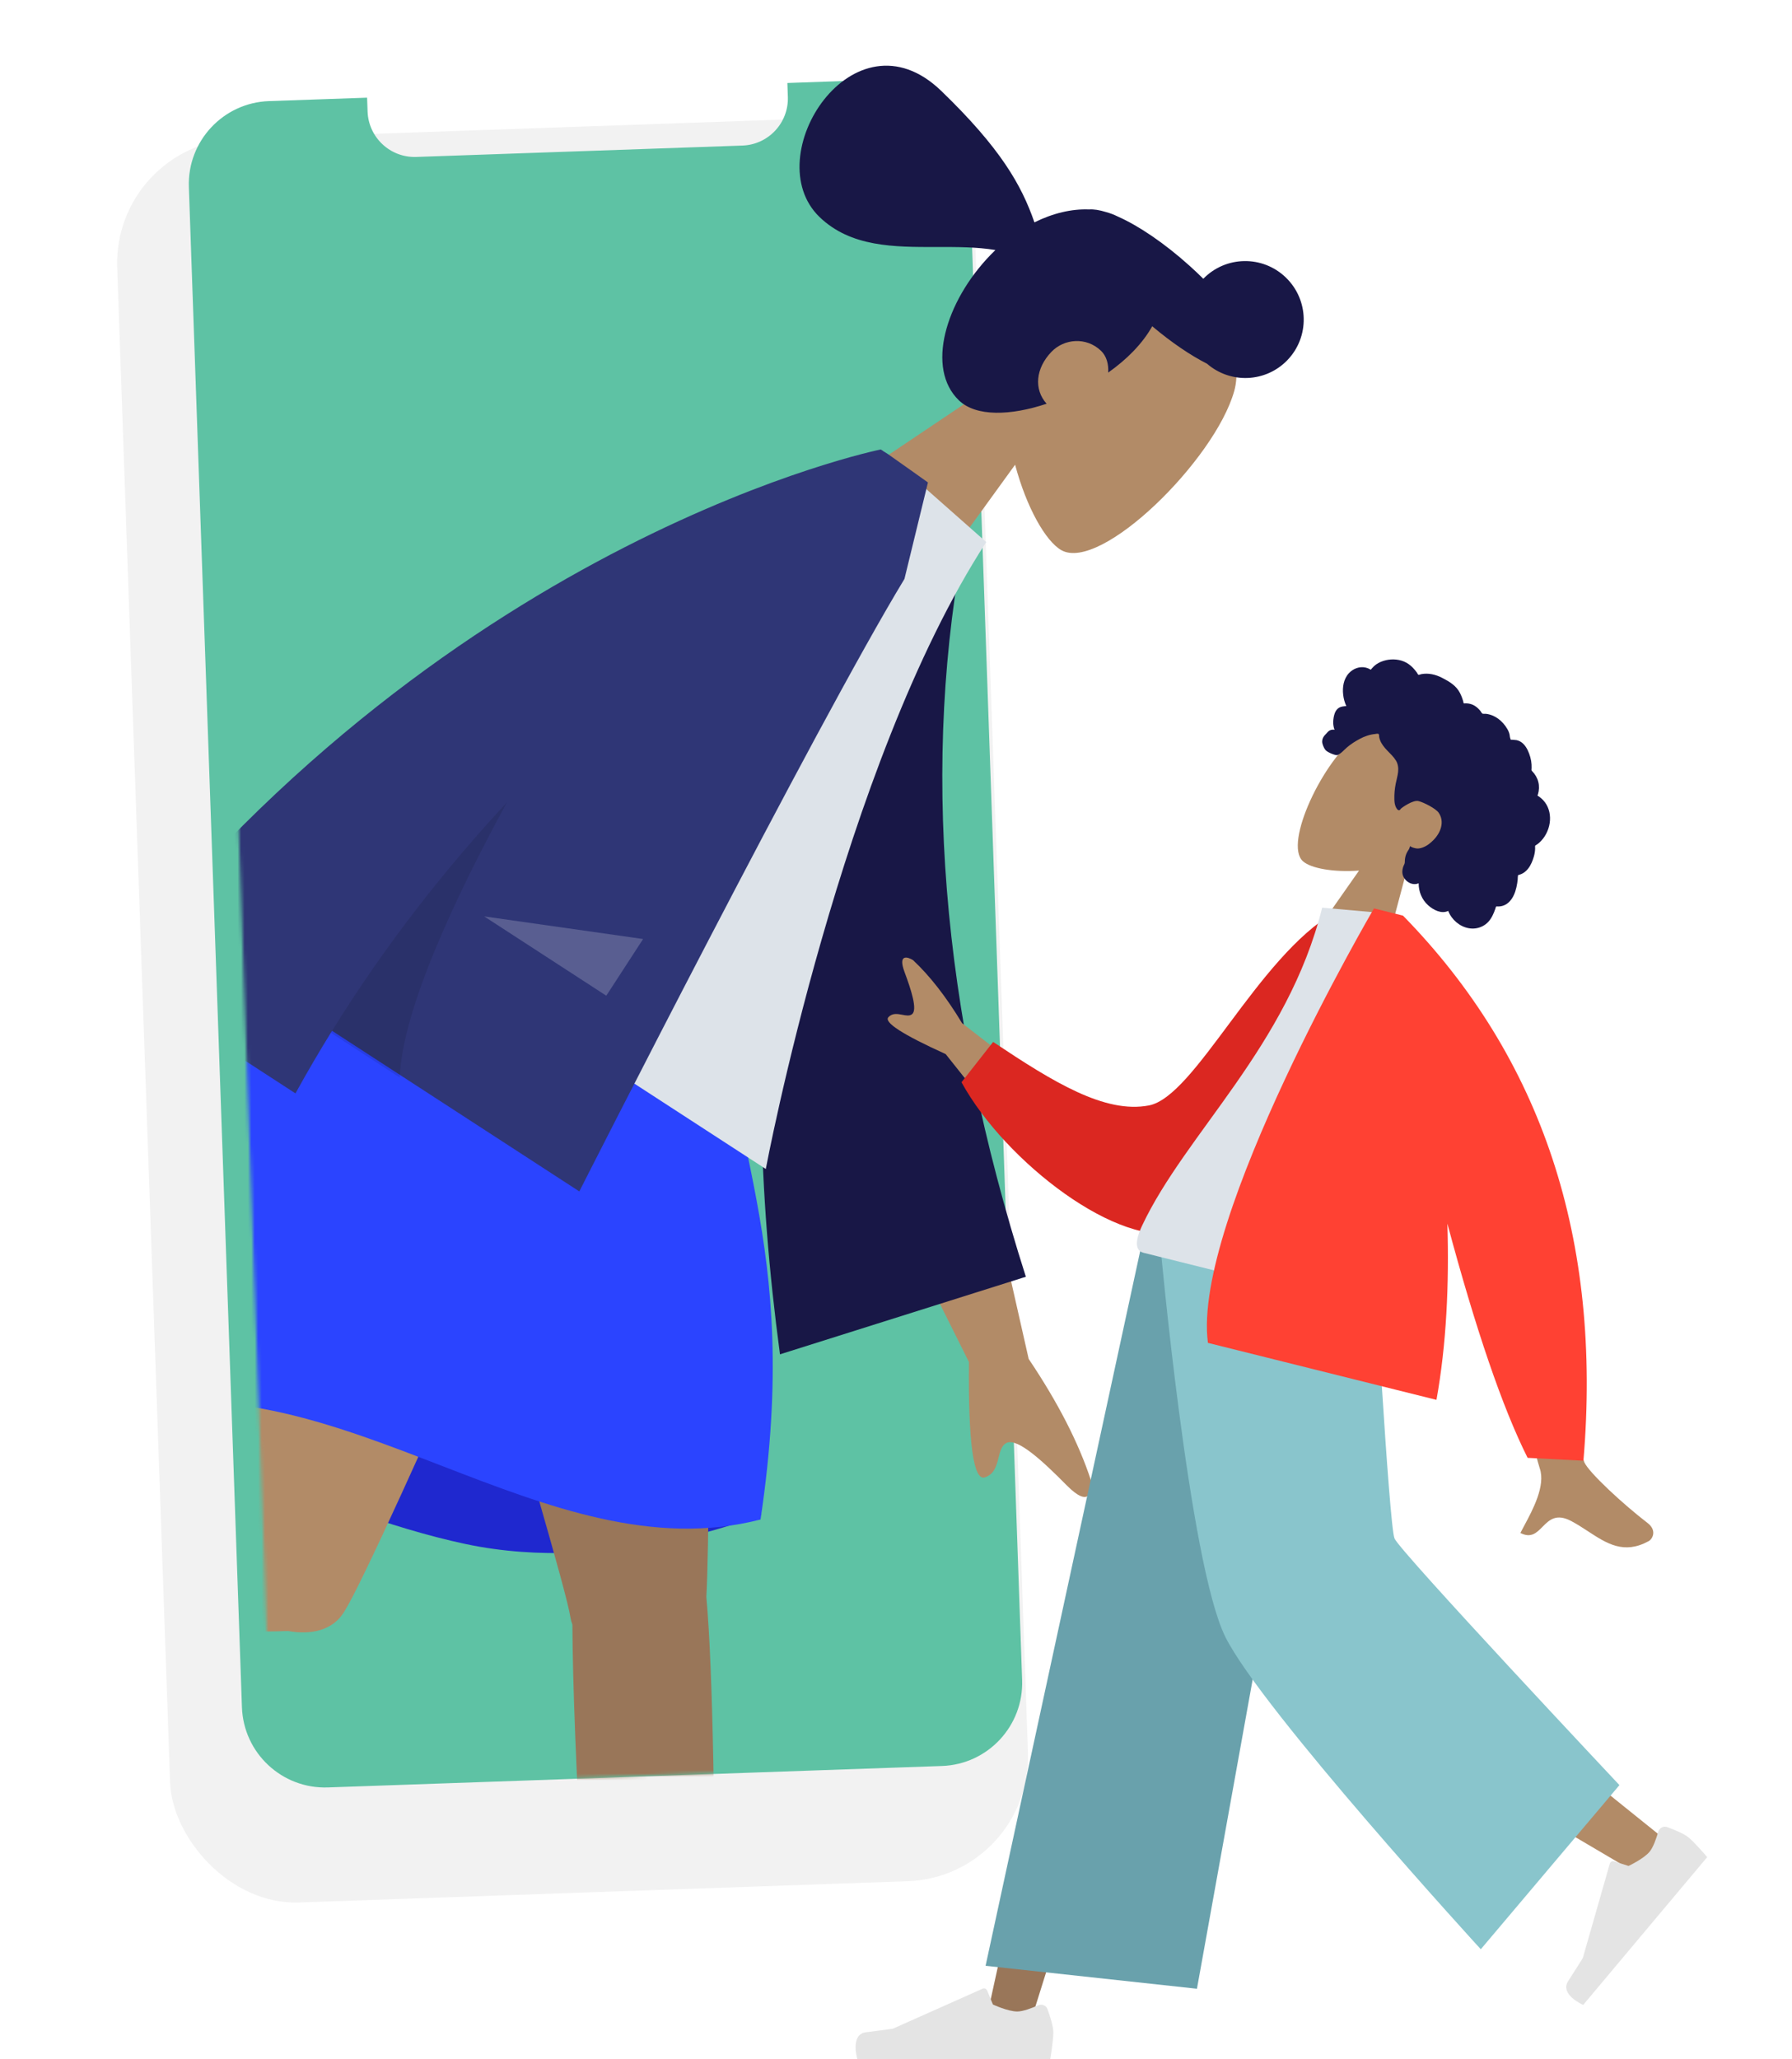 <svg width="524" height="602" viewBox="0 0 524 602" fill="none" xmlns="http://www.w3.org/2000/svg">
<g filter="url(#filter0_d)">
<rect x="43" y="19.796" width="251" height="516" rx="36.45" transform="rotate(-2 43 19.796)" fill="#F2F2F2"/>
</g>
<path fill-rule="evenodd" clip-rule="evenodd" d="M78.662 29.557C65.25 30.026 54.757 41.278 55.225 54.691L70.746 499.138C71.214 512.551 82.467 523.044 95.879 522.576L275.444 516.305C288.856 515.837 299.349 504.584 298.881 491.172L283.36 46.724C282.892 33.312 271.639 22.818 258.227 23.287L230.234 24.264L230.375 28.313C230.64 35.913 224.694 42.29 217.094 42.555L121.728 45.885C114.128 46.151 107.752 40.205 107.486 32.604L107.345 28.556L78.662 29.557Z" fill="#5EC2A4"/>
<mask id="mask0" mask-type="alpha" maskUnits="userSpaceOnUse" x="61" y="8" width="338" height="515">
<rect x="61.988" y="19.133" width="319" height="504" transform="rotate(-2 61.988 19.133)" fill="white"/>
</mask>
<g mask="url(#mask0)">
<path fill-rule="evenodd" clip-rule="evenodd" d="M296.826 135.871C300.162 148.361 305.753 158.239 310.341 160.842C321.847 167.368 355.205 134.521 360.892 114.363C366.578 94.206 335.51 53.024 308.268 77.536C298.814 86.043 294.786 97.894 294.037 110.015L238.175 147.518L267.705 176.035L296.826 135.871Z" fill="#B28B67"/>
<path fill-rule="evenodd" clip-rule="evenodd" d="M376.432 105.305C370.094 111.868 359.764 112.254 352.945 106.337C348.131 103.897 342.554 100.133 336.925 95.383C335.577 97.806 333.742 100.265 331.352 102.739C329.242 104.924 326.763 107.008 324.046 108.932C324.214 106.464 323.538 104.095 321.982 102.592C317.63 98.389 311.147 99.039 307.48 102.836C302.827 107.654 302.246 113.83 306.043 118.036C295.603 121.519 285.433 121.915 280.374 117.029C270.763 107.748 276.321 88.317 289.644 74.521C290.112 74.036 290.587 73.564 291.067 73.104C285.661 72.192 279.824 72.203 273.945 72.215C261.454 72.239 248.772 72.263 239.625 63.43C221.325 45.758 249.655 1.876 275.224 26.567C292.612 43.359 298.721 54.151 302.477 65.013C307.883 62.324 313.423 61.024 318.455 61.238C319.815 61.135 321.492 61.399 323.41 61.995C324.615 62.325 325.77 62.762 326.863 63.308C332.884 65.969 340.435 71.037 347.87 77.732C349.258 78.982 350.59 80.242 351.861 81.502C358.418 74.754 369.211 74.585 375.993 81.135C382.789 87.698 382.985 98.519 376.432 105.305Z" fill="#181746"/>
<path fill-rule="evenodd" clip-rule="evenodd" d="M35.803 412.476C35.803 412.476 92.41 442.117 136.079 451.399C179.748 460.681 222.717 442.698 222.717 442.698C222.717 442.698 167.493 412.886 129.38 404.784C91.267 396.683 35.803 412.476 35.803 412.476Z" fill="#1F28CF"/>
<path fill-rule="evenodd" clip-rule="evenodd" d="M167.374 474.971C167.111 474.307 166.918 473.604 166.805 472.863C164.459 457.529 111.099 286.135 108.491 256.318L205.213 276.877C207.196 299.547 208.09 439.355 206.547 466.883C210.617 511.687 208.453 653.531 209.866 663.69C211.353 674.377 188.923 680.413 186.124 667.069C181.671 645.835 172.645 587.783 170.514 553.055C168.516 520.498 167.447 491.363 167.374 474.971Z" fill="#997659"/>
<path fill-rule="evenodd" clip-rule="evenodd" d="M84.268 476.848C42.88 478.434 -104.602 465.856 -115.06 466.578C-125.817 467.32 -130.263 444.509 -116.764 442.642C-95.285 439.671 -36.782 434.693 -2.014 434.978C25.952 435.206 51.359 435.943 68.335 436.82C76.755 390.363 93.943 278.233 103.197 255.193L188.777 273.384C179.904 295.478 110.532 455.705 100.691 471.127C97.426 476.686 90.918 478.066 84.268 476.848Z" fill="#B28B67"/>
<path fill-rule="evenodd" clip-rule="evenodd" d="M103.473 255.252C103.473 255.252 163.485 251.079 210.522 278.006C210.867 333.955 234.807 361.22 222.388 444.247C159.507 460.437 99.554 397.059 35.151 412.193C26.623 370.064 69.786 282.145 103.473 255.252Z" fill="#2B44FF"/>
<path fill-rule="evenodd" clip-rule="evenodd" d="M300.797 397.301L285.87 331.32L257.227 345.878L283.327 398.201C283.098 421.75 284.644 432.994 287.964 431.931C290.764 431.035 291.408 428.478 292.001 426.123C292.463 424.289 292.894 422.576 294.29 421.867C297.477 420.247 304.996 427.243 311.848 434.186C318.699 441.13 319.396 436.009 319.026 432.86C315.427 421.869 309.35 410.016 300.797 397.301ZM23.912 299.268C33.647 293.481 101.87 219.767 101.87 219.767L131.772 239.353C131.772 239.353 45.878 310.833 40.108 314.872C32.613 320.12 30.783 333.628 29.543 342.788C29.351 344.205 29.173 345.518 28.99 346.68C23.062 345.75 22.467 341.835 21.839 337.708C21.13 333.046 20.38 328.113 11.859 326.904C8.567 326.436 5.271 326.271 2.052 326.11C-9.069 325.554 -19.285 325.042 -25.34 312.268C-26.299 310.243 -25.642 305.392 -19.521 305.242C-4.273 304.869 19.152 302.097 23.912 299.268Z" fill="#B28B67"/>
<path fill-rule="evenodd" clip-rule="evenodd" d="M268.644 149.469L282.428 155.4C269.185 222.549 275.033 295.174 299.973 373.276L228.075 395.951C215.128 299.397 223.869 214.131 268.644 149.469Z" fill="#181746"/>
<path fill-rule="evenodd" clip-rule="evenodd" d="M113.469 270.032L223.929 341.765C223.929 341.765 246.073 223.628 288.383 158.477L258.282 131.88C204.782 156.934 163.758 203.915 113.469 270.032Z" fill="#DDE3E9"/>
<path fill-rule="evenodd" clip-rule="evenodd" d="M32.559 284.702C133.026 156.443 257.55 131.405 257.55 131.405L257.562 131.446C257.571 131.441 257.581 131.436 257.59 131.431L259.765 132.843C263.582 135.513 271.343 141.05 271.343 141.05L264.472 169.257C238.46 212.109 169.398 348.323 169.398 348.323L97.096 301.369C93.427 307.288 89.854 313.386 86.398 319.666L32.559 284.702Z" fill="#2F3676"/>
<path fill-rule="evenodd" clip-rule="evenodd" d="M96.742 301.941C112.678 276.138 130.442 253.729 148.242 234.569C133.563 261.488 117.647 295.014 116.885 315.023L96.742 301.941Z" fill="black" fill-opacity="0.1"/>
<path fill-rule="evenodd" clip-rule="evenodd" d="M141.581 267.92L188.05 274.53L177.285 291.107L141.581 267.92Z" fill="white" fill-opacity="0.2"/>
</g>
<path fill-rule="evenodd" clip-rule="evenodd" d="M397.396 254.53C389.854 255.068 383.329 253.86 381.017 251.818C375.221 246.698 387.046 221.974 397.113 214.98C407.179 207.987 435.86 217.317 427.482 237.067C424.575 243.921 418.787 248.411 412.225 251.139L402.104 289.202L380.72 278.307L397.396 254.53Z" fill="#B28B67"/>
<path fill-rule="evenodd" clip-rule="evenodd" d="M394.437 196.812C395.673 195.481 397.543 194.755 399.35 195.178C399.788 195.28 400.209 195.446 400.602 195.667C400.742 195.745 400.762 195.807 400.88 195.741C400.968 195.692 401.062 195.511 401.127 195.434C401.329 195.194 401.546 194.966 401.778 194.754C402.569 194.032 403.536 193.529 404.556 193.21C406.463 192.613 408.621 192.629 410.486 193.384C411.507 193.797 412.397 194.451 413.16 195.24C413.554 195.648 413.914 196.09 414.25 196.547C414.352 196.684 414.623 197.244 414.771 197.291C414.934 197.344 415.428 197.124 415.598 197.092C417.707 196.702 419.812 197.198 421.693 198.174C423.816 199.276 425.814 200.428 426.93 202.633C427.166 203.1 427.371 203.584 427.55 204.075C427.645 204.333 427.731 204.595 427.805 204.86C427.85 205.02 427.89 205.181 427.926 205.343C427.986 205.618 427.928 205.669 428.22 205.647C429.341 205.563 430.456 205.825 431.392 206.457C431.948 206.832 432.434 207.304 432.862 207.817C433.008 207.992 433.277 208.53 433.475 208.634C433.67 208.738 434.246 208.66 434.487 208.688C435.791 208.842 437.024 209.345 438.082 210.12C439.173 210.919 440.1 211.989 440.773 213.158C441.097 213.72 441.342 214.285 441.443 214.927C441.486 215.205 441.51 215.486 441.58 215.759C441.621 215.918 441.757 216.129 441.738 216.295C441.749 216.196 443.343 216.361 443.485 216.392C444.244 216.559 444.908 216.942 445.454 217.491C446.48 218.526 447.077 219.976 447.473 221.353C447.676 222.06 447.798 222.79 447.843 223.523C447.865 223.875 447.869 224.227 447.857 224.579C447.852 224.75 447.807 224.944 447.829 225.111C447.857 225.326 447.93 225.367 448.093 225.538C448.922 226.406 449.537 227.473 449.825 228.638C450.117 229.818 450.064 231.059 449.716 232.218C449.695 232.287 449.57 232.549 449.59 232.602C449.616 232.674 449.829 232.756 449.902 232.805C450.152 232.971 450.392 233.152 450.621 233.347C451.043 233.705 451.425 234.11 451.756 234.554C453.045 236.285 453.462 238.511 453.149 240.617C452.82 242.827 451.707 244.984 450.007 246.451C449.732 246.688 449.439 246.904 449.128 247.092C448.938 247.207 448.904 247.19 448.881 247.402C448.857 247.637 448.898 247.899 448.89 248.137C448.864 248.915 448.731 249.685 448.514 250.431C448.159 251.655 447.667 252.881 446.884 253.898C446.521 254.37 446.091 254.793 445.595 255.126C445.342 255.296 445.073 255.442 444.792 255.561C444.646 255.622 444.498 255.676 444.347 255.724C444.26 255.751 444.159 255.762 444.078 255.8C443.88 255.892 443.92 255.753 443.866 256.01C443.792 256.37 443.829 256.781 443.792 257.149C443.754 257.528 443.702 257.905 443.639 258.281C443.512 259.042 443.346 259.798 443.109 260.533C442.655 261.944 441.91 263.314 440.684 264.197C440.159 264.574 439.552 264.83 438.916 264.946C438.604 265.002 438.286 265.026 437.969 265.016C437.806 265.012 437.625 264.953 437.501 265.05C437.367 265.153 437.324 265.473 437.269 265.636C436.783 267.059 436.168 268.5 435.112 269.598C434.139 270.61 432.801 271.26 431.407 271.43C428.702 271.762 426.027 270.302 424.465 268.138C424.058 267.574 423.721 266.959 423.473 266.31C421.497 267.29 419.111 266.012 417.627 264.69C415.779 263.042 414.822 260.686 414.829 258.234C412.644 259.189 410.084 257.214 410.057 254.956C410.05 254.403 410.159 253.853 410.34 253.333C410.435 253.059 410.589 252.813 410.691 252.546C410.822 252.205 410.767 251.781 410.802 251.405C410.87 250.674 411.04 249.969 411.368 249.309C411.54 248.964 411.753 248.653 411.959 248.329C412.144 248.038 412.205 247.71 412.31 247.383C412.812 247.752 413.554 247.944 414.15 248.048C414.735 248.15 415.418 247.982 415.966 247.789C417.239 247.342 418.326 246.46 419.251 245.502C421.28 243.398 422.491 240.251 420.682 237.608C419.84 236.377 416.343 234.597 414.792 234.204C413.162 233.79 409.862 236.171 409.626 236.432C409.48 236.594 409.387 236.839 409.151 236.877C408.633 236.958 408.251 236.163 408.092 235.785C407.817 235.134 407.748 234.418 407.729 233.718C407.689 232.194 407.818 230.647 408.114 229.152C408.343 227.999 408.69 226.868 408.818 225.696C408.945 224.53 408.806 223.36 408.18 222.344C407.499 221.238 406.528 220.344 405.636 219.413C404.752 218.49 403.929 217.494 403.501 216.274C403.407 216.005 403.324 215.729 403.281 215.448C403.248 215.226 403.291 214.856 403.167 214.662C402.972 214.361 402.357 214.573 402.042 214.603C400.485 214.751 398.972 215.293 397.6 216.028C396.236 216.759 395.035 217.52 393.866 218.516C392.999 219.256 392.144 220.333 391.068 220.752C390.587 220.94 388.209 219.989 387.625 219.315C387.042 218.64 386.613 217.442 386.614 216.829C386.616 216.201 386.835 215.622 387.221 215.131C387.448 214.842 387.731 214.608 387.963 214.328C388.158 214.094 388.34 213.871 388.592 213.693C389.072 213.358 389.658 213.24 390.232 213.358C389.954 212.608 389.815 211.808 389.843 211.008C389.873 210.177 390.025 209.225 390.325 208.45C390.569 207.82 390.98 207.247 391.57 206.9C392.189 206.535 392.977 206.493 393.676 206.425C393.192 205.385 392.893 204.268 392.759 203.131C392.497 200.92 392.875 198.493 394.437 196.812Z" fill="#181746"/>
<path fill-rule="evenodd" clip-rule="evenodd" d="M383 363L333.918 487.227L300.999 592.25H288L338.326 363L383 363Z" fill="#997659"/>
<path fill-rule="evenodd" clip-rule="evenodd" d="M392.883 363C393.406 406.654 401.028 465.427 402.246 468.149C403.464 470.87 486.324 537.358 486.324 537.358L477.371 546.939C477.371 546.939 379.603 489.934 375.079 482.331C370.555 474.728 355.826 404.763 344 363H392.883Z" fill="#B28B67"/>
<path fill-rule="evenodd" clip-rule="evenodd" d="M484.884 535.564C485.211 534.44 486.396 533.771 487.496 534.173C489.502 534.906 492.436 536.092 493.736 537.183C495.808 538.922 499.204 542.948 499.204 542.948C497.187 545.352 462.949 586.154 462.949 586.154C462.949 586.154 455.968 583.166 458.569 579.165C461.17 575.164 462.826 572.464 462.826 572.464L470.724 544.87C470.879 544.328 471.451 544.022 471.988 544.192L476.202 545.529C476.202 545.529 480.588 543.485 482.35 541.384C483.423 540.106 484.335 537.448 484.884 535.564Z" fill="#E4E4E4"/>
<path fill-rule="evenodd" clip-rule="evenodd" d="M303.55 586.284C304.622 585.813 305.896 586.29 306.295 587.391C307.023 589.398 308 592.409 308 594.106C308 596.811 307.099 602 307.099 602C303.961 602 250.697 602 250.697 602C250.697 602 248.498 594.732 253.235 594.152C257.972 593.573 261.105 593.106 261.105 593.106L287.32 581.419C287.835 581.189 288.437 581.43 288.652 581.951L290.337 586.039C290.337 586.039 294.722 588.085 297.463 588.085C299.132 588.085 301.754 587.074 303.55 586.284Z" fill="#E4E4E4"/>
<path fill-rule="evenodd" clip-rule="evenodd" d="M350 581.433L288.196 574.725L334 363H389.356L350 581.433Z" fill="#69A1AC"/>
<path fill-rule="evenodd" clip-rule="evenodd" d="M473.54 521.9L433 569.886C433 569.886 368.95 499.932 358.317 478.596C347.685 457.26 339.201 363 339.201 363H401.522C401.522 363 406.156 445.926 407.769 449.785C409.383 453.644 473.54 521.9 473.54 521.9Z" fill="#89C5CC"/>
<path fill-rule="evenodd" clip-rule="evenodd" d="M281.325 299.141L312.634 323.347L297.821 334.93L276.524 308.176C263.974 302.481 258.392 298.885 259.777 297.388C260.945 296.125 262.461 296.416 263.857 296.683C264.945 296.891 265.96 297.086 266.682 296.521C268.33 295.233 266.48 289.52 264.492 284.175C262.504 278.829 265.393 279.725 266.972 280.698C271.912 285.32 276.696 291.468 281.325 299.141ZM432.847 362.027L453.713 363.039C458.337 401.943 461.52 423.423 463.263 427.482C464.541 430.458 474.665 439.826 481.747 445.247C484.589 447.422 483.234 449.945 482.084 450.573C474.833 454.538 469.827 451.267 464.378 447.705C462.8 446.674 461.185 445.619 459.468 444.708C455.023 442.35 452.974 444.427 451.037 446.39C449.323 448.128 447.696 449.776 444.574 448.178C444.887 447.565 445.254 446.883 445.65 446.146C448.21 441.383 451.985 434.36 450.244 429.298C449.351 426.7 443.552 404.277 432.847 362.027Z" fill="#B28B67"/>
<path fill-rule="evenodd" clip-rule="evenodd" d="M398.337 270.217L390.306 266.686C367.611 279.857 349.535 320.587 335.95 323.188C323.107 325.647 308.07 316.42 290.404 304.618L281.152 316.412C294.026 339.88 327.565 365.357 345.081 359.954C373.087 351.315 391.802 300.188 398.337 270.217Z" fill="#DB2721"/>
<path fill-rule="evenodd" clip-rule="evenodd" d="M408.624 384.777C408.624 384.777 358.161 372.195 334.385 366.267C330.993 365.421 332.853 360.682 333.96 358.332C346.732 331.216 376.492 305.974 386.617 265.366L408.868 267.347C419.477 300.25 416.858 336.85 408.624 384.777Z" fill="#DDE3E9"/>
<path fill-rule="evenodd" clip-rule="evenodd" d="M410.005 267.631L410.249 267.692C450.901 309.266 468.488 362.385 463.013 427.049L446.692 426.217C439.378 411.638 431.557 388.812 423.229 357.74C423.773 375.342 422.957 393.054 420.038 409.265L353.212 392.604C348.426 356.685 401.77 265.578 401.77 265.578L406.384 266.728L410.005 267.631Z" fill="#FF4133"/>
<defs>
<filter id="filter0_d" x="0.249" y="0.286" width="334.356" height="589.947" filterUnits="userSpaceOnUse" color-interpolation-filters="sRGB">
<feFlood flood-opacity="0" result="BackgroundImageFix"/>
<feColorMatrix in="SourceAlpha" type="matrix" values="0 0 0 0 0 0 0 0 0 0 0 0 0 0 0 0 0 0 127 0"/>
<feOffset dx="-10" dy="22"/>
<feGaussianBlur stdDeviation="17"/>
<feColorMatrix type="matrix" values="0 0 0 0 0 0 0 0 0 0 0 0 0 0 0 0 0 0 0.1 0"/>
<feBlend mode="normal" in2="BackgroundImageFix" result="effect1_dropShadow"/>
<feBlend mode="normal" in="SourceGraphic" in2="effect1_dropShadow" result="shape"/>
</filter>
</defs>
</svg>
